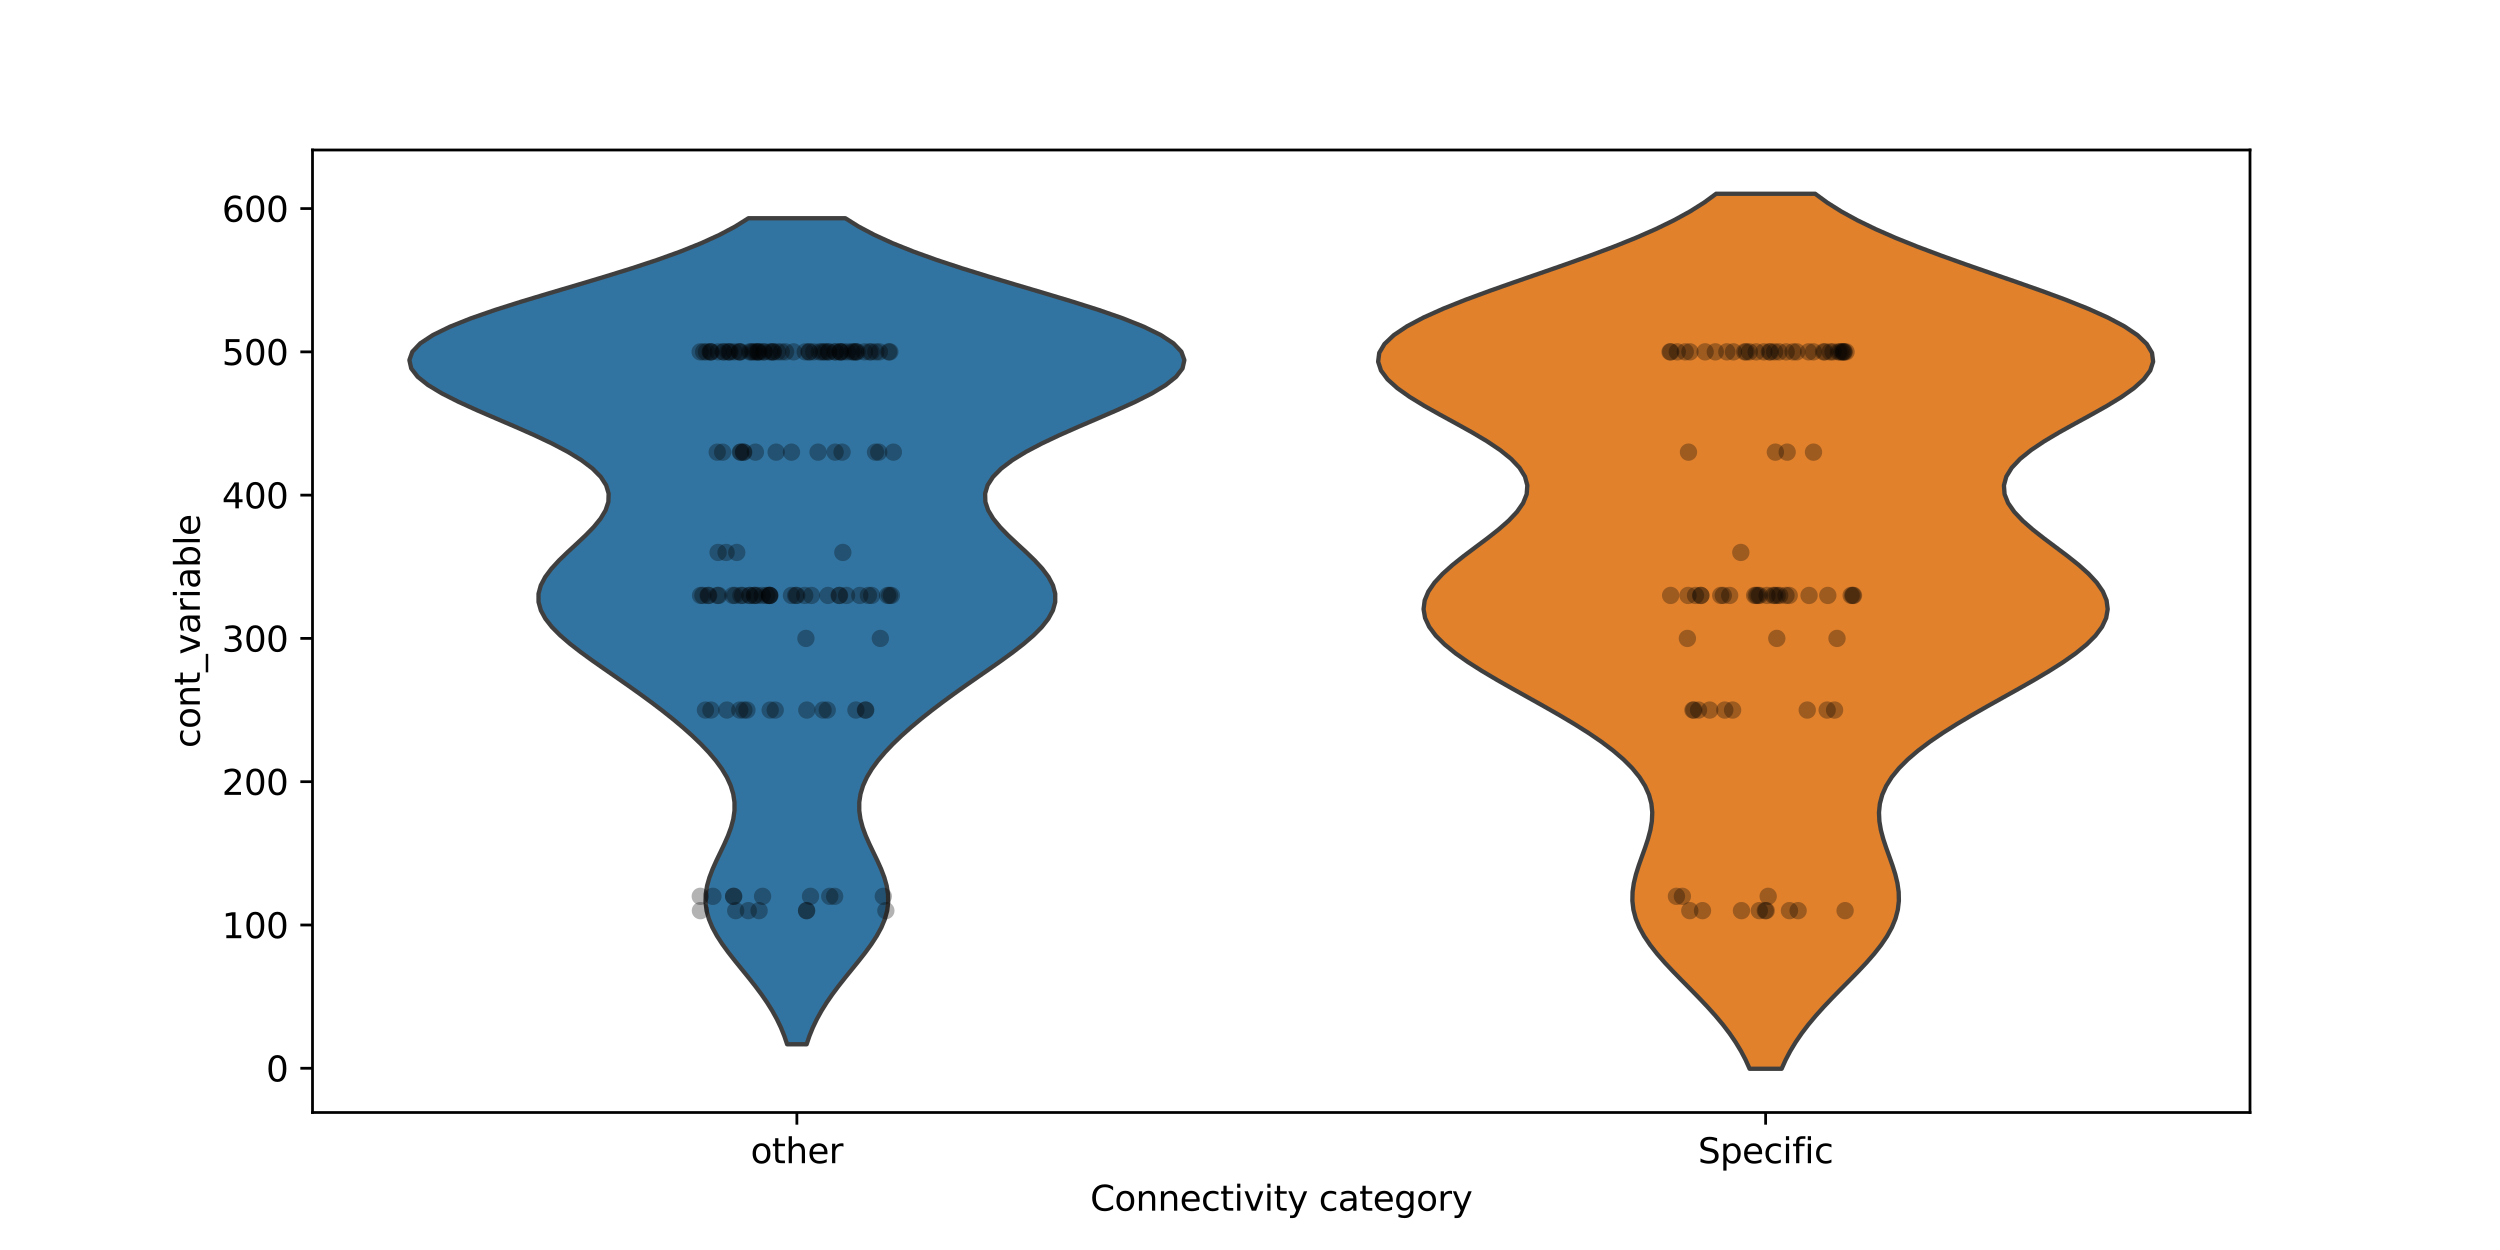 <?xml version="1.0" encoding="utf-8" standalone="no"?>
<!DOCTYPE svg PUBLIC "-//W3C//DTD SVG 1.1//EN"
  "http://www.w3.org/Graphics/SVG/1.1/DTD/svg11.dtd">
<svg xmlns:xlink="http://www.w3.org/1999/xlink" width="720pt" height="360pt" viewBox="0 0 720 360" xmlns="http://www.w3.org/2000/svg" version="1.1">
 <defs>
  <style type="text/css">*{stroke-linejoin: round; stroke-linecap: butt}</style>
 </defs>
 <g id="figure_1">
  <g id="patch_1">
   <path d="M 0 360 
L 720 360 
L 720 0 
L 0 0 
z
" style="fill: #ffffff"/>
  </g>
  <g id="axes_1">
   <g id="patch_2">
    <path d="M 90 320.4 
L 648 320.4 
L 648 43.2 
L 90 43.2 
z
" style="fill: #ffffff"/>
   </g>
   <g id="FillBetweenPolyCollection_1">
    <defs>
     <path id="m5be138bcd0" d="M 232.308 -59.25 
L 226.692 -59.25 
L 225.88 -61.653 
L 224.904 -64.056 
L 223.754 -66.459 
L 222.426 -68.862 
L 220.924 -71.265 
L 219.262 -73.668 
L 217.465 -76.071 
L 215.568 -78.474 
L 213.618 -80.877 
L 211.67 -83.28 
L 209.787 -85.683 
L 208.033 -88.086 
L 206.474 -90.489 
L 205.169 -92.892 
L 204.168 -95.295 
L 203.506 -97.698 
L 203.202 -100.101 
L 203.254 -102.505 
L 203.641 -104.908 
L 204.321 -107.311 
L 205.236 -109.714 
L 206.313 -112.117 
L 207.469 -114.52 
L 208.618 -116.923 
L 209.674 -119.326 
L 210.556 -121.729 
L 211.195 -124.132 
L 211.535 -126.535 
L 211.535 -128.938 
L 211.172 -131.341 
L 210.439 -133.744 
L 209.343 -136.147 
L 207.903 -138.55 
L 206.147 -140.953 
L 204.108 -143.356 
L 201.817 -145.759 
L 199.307 -148.162 
L 196.603 -150.565 
L 193.729 -152.968 
L 190.703 -155.371 
L 187.539 -157.774 
L 184.256 -160.177 
L 180.877 -162.58 
L 177.433 -164.983 
L 173.97 -167.386 
L 170.548 -169.789 
L 167.244 -172.192 
L 164.146 -174.595 
L 161.353 -176.998 
L 158.965 -179.402 
L 157.077 -181.805 
L 155.769 -184.208 
L 155.1 -186.611 
L 155.096 -189.014 
L 155.75 -191.417 
L 157.017 -193.82 
L 158.814 -196.223 
L 161.028 -198.626 
L 163.518 -201.029 
L 166.123 -203.432 
L 168.677 -205.835 
L 171.013 -208.238 
L 172.971 -210.641 
L 174.412 -213.044 
L 175.215 -215.447 
L 175.289 -217.85 
L 174.568 -220.253 
L 173.019 -222.656 
L 170.641 -225.059 
L 167.461 -227.462 
L 163.542 -229.865 
L 158.978 -232.268 
L 153.899 -234.671 
L 148.463 -237.074 
L 142.86 -239.477 
L 137.306 -241.88 
L 132.033 -244.283 
L 127.284 -246.686 
L 123.293 -249.089 
L 120.282 -251.492 
L 118.437 -253.895 
L 117.9 -256.299 
L 118.758 -258.702 
L 121.033 -261.105 
L 124.682 -263.508 
L 129.599 -265.911 
L 135.619 -268.314 
L 142.534 -270.717 
L 150.105 -273.12 
L 158.077 -275.523 
L 166.198 -277.926 
L 174.231 -280.329 
L 181.968 -282.732 
L 189.238 -285.135 
L 195.913 -287.538 
L 201.906 -289.941 
L 207.176 -292.344 
L 211.715 -294.747 
L 215.549 -297.15 
L 243.451 -297.15 
L 243.451 -297.15 
L 247.285 -294.747 
L 251.824 -292.344 
L 257.094 -289.941 
L 263.087 -287.538 
L 269.762 -285.135 
L 277.032 -282.732 
L 284.769 -280.329 
L 292.802 -277.926 
L 300.923 -275.523 
L 308.895 -273.12 
L 316.466 -270.717 
L 323.381 -268.314 
L 329.401 -265.911 
L 334.318 -263.508 
L 337.967 -261.105 
L 340.242 -258.702 
L 341.1 -256.299 
L 340.563 -253.895 
L 338.718 -251.492 
L 335.707 -249.089 
L 331.716 -246.686 
L 326.967 -244.283 
L 321.694 -241.88 
L 316.14 -239.477 
L 310.537 -237.074 
L 305.101 -234.671 
L 300.022 -232.268 
L 295.458 -229.865 
L 291.539 -227.462 
L 288.359 -225.059 
L 285.981 -222.656 
L 284.432 -220.253 
L 283.711 -217.85 
L 283.785 -215.447 
L 284.588 -213.044 
L 286.029 -210.641 
L 287.987 -208.238 
L 290.323 -205.835 
L 292.877 -203.432 
L 295.482 -201.029 
L 297.972 -198.626 
L 300.186 -196.223 
L 301.983 -193.82 
L 303.25 -191.417 
L 303.904 -189.014 
L 303.9 -186.611 
L 303.231 -184.208 
L 301.923 -181.805 
L 300.035 -179.402 
L 297.647 -176.998 
L 294.854 -174.595 
L 291.756 -172.192 
L 288.452 -169.789 
L 285.03 -167.386 
L 281.567 -164.983 
L 278.123 -162.58 
L 274.744 -160.177 
L 271.461 -157.774 
L 268.297 -155.371 
L 265.271 -152.968 
L 262.397 -150.565 
L 259.693 -148.162 
L 257.183 -145.759 
L 254.892 -143.356 
L 252.853 -140.953 
L 251.097 -138.55 
L 249.657 -136.147 
L 248.561 -133.744 
L 247.828 -131.341 
L 247.465 -128.938 
L 247.465 -126.535 
L 247.805 -124.132 
L 248.444 -121.729 
L 249.326 -119.326 
L 250.382 -116.923 
L 251.531 -114.52 
L 252.687 -112.117 
L 253.764 -109.714 
L 254.679 -107.311 
L 255.359 -104.908 
L 255.746 -102.505 
L 255.798 -100.101 
L 255.494 -97.698 
L 254.832 -95.295 
L 253.831 -92.892 
L 252.526 -90.489 
L 250.967 -88.086 
L 249.213 -85.683 
L 247.33 -83.28 
L 245.382 -80.877 
L 243.432 -78.474 
L 241.535 -76.071 
L 239.738 -73.668 
L 238.076 -71.265 
L 236.574 -68.862 
L 235.246 -66.459 
L 234.096 -64.056 
L 233.12 -61.653 
L 232.308 -59.25 
z
" style="stroke: #3f3f3f; stroke-width: 1.25"/>
    </defs>
    <g clip-path="url(#p5376271c4c)">
     <use xlink:href="#m5be138bcd0" x="0" y="360" style="fill: #3274a1; stroke: #3f3f3f; stroke-width: 1.25"/>
    </g>
   </g>
   <g id="FillBetweenPolyCollection_2">
    <defs>
     <path id="m91e788ddc1" d="M 513.115 -52.2 
L 503.885 -52.2 
L 502.742 -54.745 
L 501.405 -57.291 
L 499.865 -59.836 
L 498.121 -62.382 
L 496.178 -64.927 
L 494.05 -67.473 
L 491.764 -70.018 
L 489.353 -72.564 
L 486.862 -75.109 
L 484.344 -77.655 
L 481.859 -80.2 
L 479.471 -82.745 
L 477.245 -85.291 
L 475.244 -87.836 
L 473.522 -90.382 
L 472.125 -92.927 
L 471.086 -95.473 
L 470.42 -98.018 
L 470.125 -100.564 
L 470.179 -103.109 
L 470.543 -105.655 
L 471.16 -108.2 
L 471.961 -110.745 
L 472.864 -113.291 
L 473.782 -115.836 
L 474.624 -118.382 
L 475.303 -120.927 
L 475.737 -123.473 
L 475.854 -126.018 
L 475.595 -128.564 
L 474.912 -131.109 
L 473.776 -133.655 
L 472.169 -136.2 
L 470.091 -138.745 
L 467.551 -141.291 
L 464.575 -143.836 
L 461.197 -146.382 
L 457.462 -148.927 
L 453.423 -151.473 
L 449.141 -154.018 
L 444.688 -156.564 
L 440.14 -159.109 
L 435.585 -161.655 
L 431.114 -164.2 
L 426.825 -166.745 
L 422.82 -169.291 
L 419.201 -171.836 
L 416.068 -174.382 
L 413.511 -176.927 
L 411.609 -179.473 
L 410.423 -182.018 
L 409.987 -184.564 
L 410.313 -187.109 
L 411.379 -189.655 
L 413.133 -192.2 
L 415.489 -194.745 
L 418.334 -197.291 
L 421.528 -199.836 
L 424.912 -202.382 
L 428.314 -204.927 
L 431.556 -207.473 
L 434.465 -210.018 
L 436.879 -212.564 
L 438.655 -215.109 
L 439.68 -217.655 
L 439.871 -220.2 
L 439.185 -222.745 
L 437.618 -225.291 
L 435.211 -227.836 
L 432.045 -230.382 
L 428.243 -232.927 
L 423.961 -235.473 
L 419.385 -238.018 
L 414.725 -240.564 
L 410.201 -243.109 
L 406.035 -245.655 
L 402.442 -248.2 
L 399.617 -250.745 
L 397.727 -253.291 
L 396.9 -255.836 
L 397.221 -258.382 
L 398.727 -260.927 
L 401.406 -263.473 
L 405.197 -266.018 
L 409.998 -268.564 
L 415.67 -271.109 
L 422.044 -273.655 
L 428.938 -276.2 
L 436.158 -278.745 
L 443.515 -281.291 
L 450.829 -283.836 
L 457.941 -286.382 
L 464.717 -288.927 
L 471.047 -291.473 
L 476.855 -294.018 
L 482.09 -296.564 
L 486.73 -299.109 
L 490.776 -301.655 
L 494.248 -304.2 
L 522.752 -304.2 
L 522.752 -304.2 
L 526.224 -301.655 
L 530.27 -299.109 
L 534.91 -296.564 
L 540.145 -294.018 
L 545.953 -291.473 
L 552.283 -288.927 
L 559.059 -286.382 
L 566.171 -283.836 
L 573.485 -281.291 
L 580.842 -278.745 
L 588.062 -276.2 
L 594.956 -273.655 
L 601.33 -271.109 
L 607.002 -268.564 
L 611.803 -266.018 
L 615.594 -263.473 
L 618.273 -260.927 
L 619.779 -258.382 
L 620.1 -255.836 
L 619.273 -253.291 
L 617.383 -250.745 
L 614.558 -248.2 
L 610.965 -245.655 
L 606.799 -243.109 
L 602.275 -240.564 
L 597.615 -238.018 
L 593.039 -235.473 
L 588.757 -232.927 
L 584.955 -230.382 
L 581.789 -227.836 
L 579.382 -225.291 
L 577.815 -222.745 
L 577.129 -220.2 
L 577.32 -217.655 
L 578.345 -215.109 
L 580.121 -212.564 
L 582.535 -210.018 
L 585.444 -207.473 
L 588.686 -204.927 
L 592.088 -202.382 
L 595.472 -199.836 
L 598.666 -197.291 
L 601.511 -194.745 
L 603.867 -192.2 
L 605.621 -189.655 
L 606.687 -187.109 
L 607.013 -184.564 
L 606.577 -182.018 
L 605.391 -179.473 
L 603.489 -176.927 
L 600.932 -174.382 
L 597.799 -171.836 
L 594.18 -169.291 
L 590.175 -166.745 
L 585.886 -164.2 
L 581.415 -161.655 
L 576.86 -159.109 
L 572.312 -156.564 
L 567.859 -154.018 
L 563.577 -151.473 
L 559.538 -148.927 
L 555.803 -146.382 
L 552.425 -143.836 
L 549.449 -141.291 
L 546.909 -138.745 
L 544.831 -136.2 
L 543.224 -133.655 
L 542.088 -131.109 
L 541.405 -128.564 
L 541.146 -126.018 
L 541.263 -123.473 
L 541.697 -120.927 
L 542.376 -118.382 
L 543.218 -115.836 
L 544.136 -113.291 
L 545.039 -110.745 
L 545.84 -108.2 
L 546.457 -105.655 
L 546.821 -103.109 
L 546.875 -100.564 
L 546.58 -98.018 
L 545.914 -95.473 
L 544.875 -92.927 
L 543.478 -90.382 
L 541.756 -87.836 
L 539.755 -85.291 
L 537.529 -82.745 
L 535.141 -80.2 
L 532.656 -77.655 
L 530.138 -75.109 
L 527.647 -72.564 
L 525.236 -70.018 
L 522.95 -67.473 
L 520.822 -64.927 
L 518.879 -62.382 
L 517.135 -59.836 
L 515.595 -57.291 
L 514.258 -54.745 
L 513.115 -52.2 
z
" style="stroke: #3f3f3f; stroke-width: 1.25"/>
    </defs>
    <g clip-path="url(#p5376271c4c)">
     <use xlink:href="#m91e788ddc1" x="0" y="360" style="fill: #e1812c; stroke: #3f3f3f; stroke-width: 1.25"/>
    </g>
   </g>
   <g id="matplotlib.axis_1">
    <g id="xtick_1">
     <g id="line2d_1">
      <defs>
       <path id="m2a00900356" d="M 0 0 
L 0 3.5 
" style="stroke: #000000; stroke-width: 0.8"/>
      </defs>
      <g>
       <use xlink:href="#m2a00900356" x="229.5" y="320.4" style="stroke: #000000; stroke-width: 0.8"/>
      </g>
     </g>
     <g id="text_1">
      <!-- other -->
      <g transform="translate(216.18 334.998) scale(0.1 -0.1)">
       <defs>
        <path id="DejaVuSans-6f" d="M 1959 3097 
Q 1497 3097 1228 2736 
Q 959 2375 959 1747 
Q 959 1119 1226 758 
Q 1494 397 1959 397 
Q 2419 397 2687 759 
Q 2956 1122 2956 1747 
Q 2956 2369 2687 2733 
Q 2419 3097 1959 3097 
z
M 1959 3584 
Q 2709 3584 3137 3096 
Q 3566 2609 3566 1747 
Q 3566 888 3137 398 
Q 2709 -91 1959 -91 
Q 1206 -91 779 398 
Q 353 888 353 1747 
Q 353 2609 779 3096 
Q 1206 3584 1959 3584 
z
" transform="scale(0.016)"/>
        <path id="DejaVuSans-74" d="M 1172 4494 
L 1172 3500 
L 2356 3500 
L 2356 3053 
L 1172 3053 
L 1172 1153 
Q 1172 725 1289 603 
Q 1406 481 1766 481 
L 2356 481 
L 2356 0 
L 1766 0 
Q 1100 0 847 248 
Q 594 497 594 1153 
L 594 3053 
L 172 3053 
L 172 3500 
L 594 3500 
L 594 4494 
L 1172 4494 
z
" transform="scale(0.016)"/>
        <path id="DejaVuSans-68" d="M 3513 2113 
L 3513 0 
L 2938 0 
L 2938 2094 
Q 2938 2591 2744 2837 
Q 2550 3084 2163 3084 
Q 1697 3084 1428 2787 
Q 1159 2491 1159 1978 
L 1159 0 
L 581 0 
L 581 4863 
L 1159 4863 
L 1159 2956 
Q 1366 3272 1645 3428 
Q 1925 3584 2291 3584 
Q 2894 3584 3203 3211 
Q 3513 2838 3513 2113 
z
" transform="scale(0.016)"/>
        <path id="DejaVuSans-65" d="M 3597 1894 
L 3597 1613 
L 953 1613 
Q 991 1019 1311 708 
Q 1631 397 2203 397 
Q 2534 397 2845 478 
Q 3156 559 3463 722 
L 3463 178 
Q 3153 47 2828 -22 
Q 2503 -91 2169 -91 
Q 1331 -91 842 396 
Q 353 884 353 1716 
Q 353 2575 817 3079 
Q 1281 3584 2069 3584 
Q 2775 3584 3186 3129 
Q 3597 2675 3597 1894 
z
M 3022 2063 
Q 3016 2534 2758 2815 
Q 2500 3097 2075 3097 
Q 1594 3097 1305 2825 
Q 1016 2553 972 2059 
L 3022 2063 
z
" transform="scale(0.016)"/>
        <path id="DejaVuSans-72" d="M 2631 2963 
Q 2534 3019 2420 3045 
Q 2306 3072 2169 3072 
Q 1681 3072 1420 2755 
Q 1159 2438 1159 1844 
L 1159 0 
L 581 0 
L 581 3500 
L 1159 3500 
L 1159 2956 
Q 1341 3275 1631 3429 
Q 1922 3584 2338 3584 
Q 2397 3584 2469 3576 
Q 2541 3569 2628 3553 
L 2631 2963 
z
" transform="scale(0.016)"/>
       </defs>
       <use xlink:href="#DejaVuSans-6f"/>
       <use xlink:href="#DejaVuSans-74" transform="translate(61.182 0)"/>
       <use xlink:href="#DejaVuSans-68" transform="translate(100.391 0)"/>
       <use xlink:href="#DejaVuSans-65" transform="translate(163.77 0)"/>
       <use xlink:href="#DejaVuSans-72" transform="translate(225.293 0)"/>
      </g>
     </g>
    </g>
    <g id="xtick_2">
     <g id="line2d_2">
      <g>
       <use xlink:href="#m2a00900356" x="508.5" y="320.4" style="stroke: #000000; stroke-width: 0.8"/>
      </g>
     </g>
     <g id="text_2">
      <!-- Specific -->
      <g transform="translate(489.038 334.998) scale(0.1 -0.1)">
       <defs>
        <path id="DejaVuSans-53" d="M 3425 4513 
L 3425 3897 
Q 3066 4069 2747 4153 
Q 2428 4238 2131 4238 
Q 1616 4238 1336 4038 
Q 1056 3838 1056 3469 
Q 1056 3159 1242 3001 
Q 1428 2844 1947 2747 
L 2328 2669 
Q 3034 2534 3370 2195 
Q 3706 1856 3706 1288 
Q 3706 609 3251 259 
Q 2797 -91 1919 -91 
Q 1588 -91 1214 -16 
Q 841 59 441 206 
L 441 856 
Q 825 641 1194 531 
Q 1563 422 1919 422 
Q 2459 422 2753 634 
Q 3047 847 3047 1241 
Q 3047 1584 2836 1778 
Q 2625 1972 2144 2069 
L 1759 2144 
Q 1053 2284 737 2584 
Q 422 2884 422 3419 
Q 422 4038 858 4394 
Q 1294 4750 2059 4750 
Q 2388 4750 2728 4690 
Q 3069 4631 3425 4513 
z
" transform="scale(0.016)"/>
        <path id="DejaVuSans-70" d="M 1159 525 
L 1159 -1331 
L 581 -1331 
L 581 3500 
L 1159 3500 
L 1159 2969 
Q 1341 3281 1617 3432 
Q 1894 3584 2278 3584 
Q 2916 3584 3314 3078 
Q 3713 2572 3713 1747 
Q 3713 922 3314 415 
Q 2916 -91 2278 -91 
Q 1894 -91 1617 61 
Q 1341 213 1159 525 
z
M 3116 1747 
Q 3116 2381 2855 2742 
Q 2594 3103 2138 3103 
Q 1681 3103 1420 2742 
Q 1159 2381 1159 1747 
Q 1159 1113 1420 752 
Q 1681 391 2138 391 
Q 2594 391 2855 752 
Q 3116 1113 3116 1747 
z
" transform="scale(0.016)"/>
        <path id="DejaVuSans-63" d="M 3122 3366 
L 3122 2828 
Q 2878 2963 2633 3030 
Q 2388 3097 2138 3097 
Q 1578 3097 1268 2742 
Q 959 2388 959 1747 
Q 959 1106 1268 751 
Q 1578 397 2138 397 
Q 2388 397 2633 464 
Q 2878 531 3122 666 
L 3122 134 
Q 2881 22 2623 -34 
Q 2366 -91 2075 -91 
Q 1284 -91 818 406 
Q 353 903 353 1747 
Q 353 2603 823 3093 
Q 1294 3584 2113 3584 
Q 2378 3584 2631 3529 
Q 2884 3475 3122 3366 
z
" transform="scale(0.016)"/>
        <path id="DejaVuSans-69" d="M 603 3500 
L 1178 3500 
L 1178 0 
L 603 0 
L 603 3500 
z
M 603 4863 
L 1178 4863 
L 1178 4134 
L 603 4134 
L 603 4863 
z
" transform="scale(0.016)"/>
        <path id="DejaVuSans-66" d="M 2375 4863 
L 2375 4384 
L 1825 4384 
Q 1516 4384 1395 4259 
Q 1275 4134 1275 3809 
L 1275 3500 
L 2222 3500 
L 2222 3053 
L 1275 3053 
L 1275 0 
L 697 0 
L 697 3053 
L 147 3053 
L 147 3500 
L 697 3500 
L 697 3744 
Q 697 4328 969 4595 
Q 1241 4863 1831 4863 
L 2375 4863 
z
" transform="scale(0.016)"/>
       </defs>
       <use xlink:href="#DejaVuSans-53"/>
       <use xlink:href="#DejaVuSans-70" transform="translate(63.477 0)"/>
       <use xlink:href="#DejaVuSans-65" transform="translate(126.953 0)"/>
       <use xlink:href="#DejaVuSans-63" transform="translate(188.477 0)"/>
       <use xlink:href="#DejaVuSans-69" transform="translate(243.457 0)"/>
       <use xlink:href="#DejaVuSans-66" transform="translate(271.24 0)"/>
       <use xlink:href="#DejaVuSans-69" transform="translate(306.445 0)"/>
       <use xlink:href="#DejaVuSans-63" transform="translate(334.229 0)"/>
      </g>
     </g>
    </g>
    <g id="text_3">
     <!-- Connectivity category -->
     <g transform="translate(313.981 348.677) scale(0.1 -0.1)">
      <defs>
       <path id="DejaVuSans-43" d="M 4122 4306 
L 4122 3641 
Q 3803 3938 3442 4084 
Q 3081 4231 2675 4231 
Q 1875 4231 1450 3742 
Q 1025 3253 1025 2328 
Q 1025 1406 1450 917 
Q 1875 428 2675 428 
Q 3081 428 3442 575 
Q 3803 722 4122 1019 
L 4122 359 
Q 3791 134 3420 21 
Q 3050 -91 2638 -91 
Q 1578 -91 968 557 
Q 359 1206 359 2328 
Q 359 3453 968 4101 
Q 1578 4750 2638 4750 
Q 3056 4750 3426 4639 
Q 3797 4528 4122 4306 
z
" transform="scale(0.016)"/>
       <path id="DejaVuSans-6e" d="M 3513 2113 
L 3513 0 
L 2938 0 
L 2938 2094 
Q 2938 2591 2744 2837 
Q 2550 3084 2163 3084 
Q 1697 3084 1428 2787 
Q 1159 2491 1159 1978 
L 1159 0 
L 581 0 
L 581 3500 
L 1159 3500 
L 1159 2956 
Q 1366 3272 1645 3428 
Q 1925 3584 2291 3584 
Q 2894 3584 3203 3211 
Q 3513 2838 3513 2113 
z
" transform="scale(0.016)"/>
       <path id="DejaVuSans-76" d="M 191 3500 
L 800 3500 
L 1894 563 
L 2988 3500 
L 3597 3500 
L 2284 0 
L 1503 0 
L 191 3500 
z
" transform="scale(0.016)"/>
       <path id="DejaVuSans-79" d="M 2059 -325 
Q 1816 -950 1584 -1140 
Q 1353 -1331 966 -1331 
L 506 -1331 
L 506 -850 
L 844 -850 
Q 1081 -850 1212 -737 
Q 1344 -625 1503 -206 
L 1606 56 
L 191 3500 
L 800 3500 
L 1894 763 
L 2988 3500 
L 3597 3500 
L 2059 -325 
z
" transform="scale(0.016)"/>
       <path id="DejaVuSans-20" transform="scale(0.016)"/>
       <path id="DejaVuSans-61" d="M 2194 1759 
Q 1497 1759 1228 1600 
Q 959 1441 959 1056 
Q 959 750 1161 570 
Q 1363 391 1709 391 
Q 2188 391 2477 730 
Q 2766 1069 2766 1631 
L 2766 1759 
L 2194 1759 
z
M 3341 1997 
L 3341 0 
L 2766 0 
L 2766 531 
Q 2569 213 2275 61 
Q 1981 -91 1556 -91 
Q 1019 -91 701 211 
Q 384 513 384 1019 
Q 384 1609 779 1909 
Q 1175 2209 1959 2209 
L 2766 2209 
L 2766 2266 
Q 2766 2663 2505 2880 
Q 2244 3097 1772 3097 
Q 1472 3097 1187 3025 
Q 903 2953 641 2809 
L 641 3341 
Q 956 3463 1253 3523 
Q 1550 3584 1831 3584 
Q 2591 3584 2966 3190 
Q 3341 2797 3341 1997 
z
" transform="scale(0.016)"/>
       <path id="DejaVuSans-67" d="M 2906 1791 
Q 2906 2416 2648 2759 
Q 2391 3103 1925 3103 
Q 1463 3103 1205 2759 
Q 947 2416 947 1791 
Q 947 1169 1205 825 
Q 1463 481 1925 481 
Q 2391 481 2648 825 
Q 2906 1169 2906 1791 
z
M 3481 434 
Q 3481 -459 3084 -895 
Q 2688 -1331 1869 -1331 
Q 1566 -1331 1297 -1286 
Q 1028 -1241 775 -1147 
L 775 -588 
Q 1028 -725 1275 -790 
Q 1522 -856 1778 -856 
Q 2344 -856 2625 -561 
Q 2906 -266 2906 331 
L 2906 616 
Q 2728 306 2450 153 
Q 2172 0 1784 0 
Q 1141 0 747 490 
Q 353 981 353 1791 
Q 353 2603 747 3093 
Q 1141 3584 1784 3584 
Q 2172 3584 2450 3431 
Q 2728 3278 2906 2969 
L 2906 3500 
L 3481 3500 
L 3481 434 
z
" transform="scale(0.016)"/>
      </defs>
      <use xlink:href="#DejaVuSans-43"/>
      <use xlink:href="#DejaVuSans-6f" transform="translate(69.824 0)"/>
      <use xlink:href="#DejaVuSans-6e" transform="translate(131.006 0)"/>
      <use xlink:href="#DejaVuSans-6e" transform="translate(194.385 0)"/>
      <use xlink:href="#DejaVuSans-65" transform="translate(257.764 0)"/>
      <use xlink:href="#DejaVuSans-63" transform="translate(319.287 0)"/>
      <use xlink:href="#DejaVuSans-74" transform="translate(374.268 0)"/>
      <use xlink:href="#DejaVuSans-69" transform="translate(413.477 0)"/>
      <use xlink:href="#DejaVuSans-76" transform="translate(441.26 0)"/>
      <use xlink:href="#DejaVuSans-69" transform="translate(500.439 0)"/>
      <use xlink:href="#DejaVuSans-74" transform="translate(528.223 0)"/>
      <use xlink:href="#DejaVuSans-79" transform="translate(567.432 0)"/>
      <use xlink:href="#DejaVuSans-20" transform="translate(626.611 0)"/>
      <use xlink:href="#DejaVuSans-63" transform="translate(658.398 0)"/>
      <use xlink:href="#DejaVuSans-61" transform="translate(713.379 0)"/>
      <use xlink:href="#DejaVuSans-74" transform="translate(774.658 0)"/>
      <use xlink:href="#DejaVuSans-65" transform="translate(813.867 0)"/>
      <use xlink:href="#DejaVuSans-67" transform="translate(875.391 0)"/>
      <use xlink:href="#DejaVuSans-6f" transform="translate(938.867 0)"/>
      <use xlink:href="#DejaVuSans-72" transform="translate(1000.049 0)"/>
      <use xlink:href="#DejaVuSans-79" transform="translate(1041.162 0)"/>
     </g>
    </g>
   </g>
   <g id="matplotlib.axis_2">
    <g id="ytick_1">
     <g id="line2d_3">
      <defs>
       <path id="m231e6a7be8" d="M 0 0 
L -3.5 0 
" style="stroke: #000000; stroke-width: 0.8"/>
      </defs>
      <g>
       <use xlink:href="#m231e6a7be8" x="90" y="307.658" style="stroke: #000000; stroke-width: 0.8"/>
      </g>
     </g>
     <g id="text_4">
      <!-- 0 -->
      <g transform="translate(76.638 311.457) scale(0.1 -0.1)">
       <defs>
        <path id="DejaVuSans-30" d="M 2034 4250 
Q 1547 4250 1301 3770 
Q 1056 3291 1056 2328 
Q 1056 1369 1301 889 
Q 1547 409 2034 409 
Q 2525 409 2770 889 
Q 3016 1369 3016 2328 
Q 3016 3291 2770 3770 
Q 2525 4250 2034 4250 
z
M 2034 4750 
Q 2819 4750 3233 4129 
Q 3647 3509 3647 2328 
Q 3647 1150 3233 529 
Q 2819 -91 2034 -91 
Q 1250 -91 836 529 
Q 422 1150 422 2328 
Q 422 3509 836 4129 
Q 1250 4750 2034 4750 
z
" transform="scale(0.016)"/>
       </defs>
       <use xlink:href="#DejaVuSans-30"/>
      </g>
     </g>
    </g>
    <g id="ytick_2">
     <g id="line2d_4">
      <g>
       <use xlink:href="#m231e6a7be8" x="90" y="266.393" style="stroke: #000000; stroke-width: 0.8"/>
      </g>
     </g>
     <g id="text_5">
      <!-- 100 -->
      <g transform="translate(63.913 270.192) scale(0.1 -0.1)">
       <defs>
        <path id="DejaVuSans-31" d="M 794 531 
L 1825 531 
L 1825 4091 
L 703 3866 
L 703 4441 
L 1819 4666 
L 2450 4666 
L 2450 531 
L 3481 531 
L 3481 0 
L 794 0 
L 794 531 
z
" transform="scale(0.016)"/>
       </defs>
       <use xlink:href="#DejaVuSans-31"/>
       <use xlink:href="#DejaVuSans-30" transform="translate(63.623 0)"/>
       <use xlink:href="#DejaVuSans-30" transform="translate(127.246 0)"/>
      </g>
     </g>
    </g>
    <g id="ytick_3">
     <g id="line2d_5">
      <g>
       <use xlink:href="#m231e6a7be8" x="90" y="225.128" style="stroke: #000000; stroke-width: 0.8"/>
      </g>
     </g>
     <g id="text_6">
      <!-- 200 -->
      <g transform="translate(63.913 228.927) scale(0.1 -0.1)">
       <defs>
        <path id="DejaVuSans-32" d="M 1228 531 
L 3431 531 
L 3431 0 
L 469 0 
L 469 531 
Q 828 903 1448 1529 
Q 2069 2156 2228 2338 
Q 2531 2678 2651 2914 
Q 2772 3150 2772 3378 
Q 2772 3750 2511 3984 
Q 2250 4219 1831 4219 
Q 1534 4219 1204 4116 
Q 875 4013 500 3803 
L 500 4441 
Q 881 4594 1212 4672 
Q 1544 4750 1819 4750 
Q 2544 4750 2975 4387 
Q 3406 4025 3406 3419 
Q 3406 3131 3298 2873 
Q 3191 2616 2906 2266 
Q 2828 2175 2409 1742 
Q 1991 1309 1228 531 
z
" transform="scale(0.016)"/>
       </defs>
       <use xlink:href="#DejaVuSans-32"/>
       <use xlink:href="#DejaVuSans-30" transform="translate(63.623 0)"/>
       <use xlink:href="#DejaVuSans-30" transform="translate(127.246 0)"/>
      </g>
     </g>
    </g>
    <g id="ytick_4">
     <g id="line2d_6">
      <g>
       <use xlink:href="#m231e6a7be8" x="90" y="183.863" style="stroke: #000000; stroke-width: 0.8"/>
      </g>
     </g>
     <g id="text_7">
      <!-- 300 -->
      <g transform="translate(63.913 187.662) scale(0.1 -0.1)">
       <defs>
        <path id="DejaVuSans-33" d="M 2597 2516 
Q 3050 2419 3304 2112 
Q 3559 1806 3559 1356 
Q 3559 666 3084 287 
Q 2609 -91 1734 -91 
Q 1441 -91 1130 -33 
Q 819 25 488 141 
L 488 750 
Q 750 597 1062 519 
Q 1375 441 1716 441 
Q 2309 441 2620 675 
Q 2931 909 2931 1356 
Q 2931 1769 2642 2001 
Q 2353 2234 1838 2234 
L 1294 2234 
L 1294 2753 
L 1863 2753 
Q 2328 2753 2575 2939 
Q 2822 3125 2822 3475 
Q 2822 3834 2567 4026 
Q 2313 4219 1838 4219 
Q 1578 4219 1281 4162 
Q 984 4106 628 3988 
L 628 4550 
Q 988 4650 1302 4700 
Q 1616 4750 1894 4750 
Q 2613 4750 3031 4423 
Q 3450 4097 3450 3541 
Q 3450 3153 3228 2886 
Q 3006 2619 2597 2516 
z
" transform="scale(0.016)"/>
       </defs>
       <use xlink:href="#DejaVuSans-33"/>
       <use xlink:href="#DejaVuSans-30" transform="translate(63.623 0)"/>
       <use xlink:href="#DejaVuSans-30" transform="translate(127.246 0)"/>
      </g>
     </g>
    </g>
    <g id="ytick_5">
     <g id="line2d_7">
      <g>
       <use xlink:href="#m231e6a7be8" x="90" y="142.598" style="stroke: #000000; stroke-width: 0.8"/>
      </g>
     </g>
     <g id="text_8">
      <!-- 400 -->
      <g transform="translate(63.913 146.398) scale(0.1 -0.1)">
       <defs>
        <path id="DejaVuSans-34" d="M 2419 4116 
L 825 1625 
L 2419 1625 
L 2419 4116 
z
M 2253 4666 
L 3047 4666 
L 3047 1625 
L 3713 1625 
L 3713 1100 
L 3047 1100 
L 3047 0 
L 2419 0 
L 2419 1100 
L 313 1100 
L 313 1709 
L 2253 4666 
z
" transform="scale(0.016)"/>
       </defs>
       <use xlink:href="#DejaVuSans-34"/>
       <use xlink:href="#DejaVuSans-30" transform="translate(63.623 0)"/>
       <use xlink:href="#DejaVuSans-30" transform="translate(127.246 0)"/>
      </g>
     </g>
    </g>
    <g id="ytick_6">
     <g id="line2d_8">
      <g>
       <use xlink:href="#m231e6a7be8" x="90" y="101.333" style="stroke: #000000; stroke-width: 0.8"/>
      </g>
     </g>
     <g id="text_9">
      <!-- 500 -->
      <g transform="translate(63.913 105.133) scale(0.1 -0.1)">
       <defs>
        <path id="DejaVuSans-35" d="M 691 4666 
L 3169 4666 
L 3169 4134 
L 1269 4134 
L 1269 2991 
Q 1406 3038 1543 3061 
Q 1681 3084 1819 3084 
Q 2600 3084 3056 2656 
Q 3513 2228 3513 1497 
Q 3513 744 3044 326 
Q 2575 -91 1722 -91 
Q 1428 -91 1123 -41 
Q 819 9 494 109 
L 494 744 
Q 775 591 1075 516 
Q 1375 441 1709 441 
Q 2250 441 2565 725 
Q 2881 1009 2881 1497 
Q 2881 1984 2565 2268 
Q 2250 2553 1709 2553 
Q 1456 2553 1204 2497 
Q 953 2441 691 2322 
L 691 4666 
z
" transform="scale(0.016)"/>
       </defs>
       <use xlink:href="#DejaVuSans-35"/>
       <use xlink:href="#DejaVuSans-30" transform="translate(63.623 0)"/>
       <use xlink:href="#DejaVuSans-30" transform="translate(127.246 0)"/>
      </g>
     </g>
    </g>
    <g id="ytick_7">
     <g id="line2d_9">
      <g>
       <use xlink:href="#m231e6a7be8" x="90" y="60.068" style="stroke: #000000; stroke-width: 0.8"/>
      </g>
     </g>
     <g id="text_10">
      <!-- 600 -->
      <g transform="translate(63.913 63.868) scale(0.1 -0.1)">
       <defs>
        <path id="DejaVuSans-36" d="M 2113 2584 
Q 1688 2584 1439 2293 
Q 1191 2003 1191 1497 
Q 1191 994 1439 701 
Q 1688 409 2113 409 
Q 2538 409 2786 701 
Q 3034 994 3034 1497 
Q 3034 2003 2786 2293 
Q 2538 2584 2113 2584 
z
M 3366 4563 
L 3366 3988 
Q 3128 4100 2886 4159 
Q 2644 4219 2406 4219 
Q 1781 4219 1451 3797 
Q 1122 3375 1075 2522 
Q 1259 2794 1537 2939 
Q 1816 3084 2150 3084 
Q 2853 3084 3261 2657 
Q 3669 2231 3669 1497 
Q 3669 778 3244 343 
Q 2819 -91 2113 -91 
Q 1303 -91 875 529 
Q 447 1150 447 2328 
Q 447 3434 972 4092 
Q 1497 4750 2381 4750 
Q 2619 4750 2861 4703 
Q 3103 4656 3366 4563 
z
" transform="scale(0.016)"/>
       </defs>
       <use xlink:href="#DejaVuSans-36"/>
       <use xlink:href="#DejaVuSans-30" transform="translate(63.623 0)"/>
       <use xlink:href="#DejaVuSans-30" transform="translate(127.246 0)"/>
      </g>
     </g>
    </g>
    <g id="text_11">
     <!-- cont_variable -->
     <g transform="translate(57.555 215.409) rotate(-90) scale(0.1 -0.1)">
      <defs>
       <path id="DejaVuSans-5f" d="M 3263 -1063 
L 3263 -1509 
L -63 -1509 
L -63 -1063 
L 3263 -1063 
z
" transform="scale(0.016)"/>
       <path id="DejaVuSans-62" d="M 3116 1747 
Q 3116 2381 2855 2742 
Q 2594 3103 2138 3103 
Q 1681 3103 1420 2742 
Q 1159 2381 1159 1747 
Q 1159 1113 1420 752 
Q 1681 391 2138 391 
Q 2594 391 2855 752 
Q 3116 1113 3116 1747 
z
M 1159 2969 
Q 1341 3281 1617 3432 
Q 1894 3584 2278 3584 
Q 2916 3584 3314 3078 
Q 3713 2572 3713 1747 
Q 3713 922 3314 415 
Q 2916 -91 2278 -91 
Q 1894 -91 1617 61 
Q 1341 213 1159 525 
L 1159 0 
L 581 0 
L 581 4863 
L 1159 4863 
L 1159 2969 
z
" transform="scale(0.016)"/>
       <path id="DejaVuSans-6c" d="M 603 4863 
L 1178 4863 
L 1178 0 
L 603 0 
L 603 4863 
z
" transform="scale(0.016)"/>
      </defs>
      <use xlink:href="#DejaVuSans-63"/>
      <use xlink:href="#DejaVuSans-6f" transform="translate(54.98 0)"/>
      <use xlink:href="#DejaVuSans-6e" transform="translate(116.162 0)"/>
      <use xlink:href="#DejaVuSans-74" transform="translate(179.541 0)"/>
      <use xlink:href="#DejaVuSans-5f" transform="translate(218.75 0)"/>
      <use xlink:href="#DejaVuSans-76" transform="translate(268.75 0)"/>
      <use xlink:href="#DejaVuSans-61" transform="translate(327.93 0)"/>
      <use xlink:href="#DejaVuSans-72" transform="translate(389.209 0)"/>
      <use xlink:href="#DejaVuSans-69" transform="translate(430.322 0)"/>
      <use xlink:href="#DejaVuSans-61" transform="translate(458.105 0)"/>
      <use xlink:href="#DejaVuSans-62" transform="translate(519.385 0)"/>
      <use xlink:href="#DejaVuSans-6c" transform="translate(582.861 0)"/>
      <use xlink:href="#DejaVuSans-65" transform="translate(610.645 0)"/>
     </g>
    </g>
   </g>
   <g id="patch_3">
    <path d="M 90 320.4 
L 90 43.2 
" style="fill: none; stroke: #000000; stroke-width: 0.8; stroke-linejoin: miter; stroke-linecap: square"/>
   </g>
   <g id="patch_4">
    <path d="M 648 320.4 
L 648 43.2 
" style="fill: none; stroke: #000000; stroke-width: 0.8; stroke-linejoin: miter; stroke-linecap: square"/>
   </g>
   <g id="patch_5">
    <path d="M 90 320.4 
L 648 320.4 
" style="fill: none; stroke: #000000; stroke-width: 0.8; stroke-linejoin: miter; stroke-linecap: square"/>
   </g>
   <g id="patch_6">
    <path d="M 90 43.2 
L 648 43.2 
" style="fill: none; stroke: #000000; stroke-width: 0.8; stroke-linejoin: miter; stroke-linecap: square"/>
   </g>
   <g id="PathCollection_1">
    <defs>
     <path id="m1daec513ee" d="M 0 2.5 
C 0.663 2.5 1.299 2.237 1.768 1.768 
C 2.237 1.299 2.5 0.663 2.5 0 
C 2.5 -0.663 2.237 -1.299 1.768 -1.768 
C 1.299 -2.237 0.663 -2.5 0 -2.5 
C -0.663 -2.5 -1.299 -2.237 -1.768 -1.768 
C -2.237 -1.299 -2.5 -0.663 -2.5 0 
C -2.5 0.663 -2.237 1.299 -1.768 1.768 
C -1.299 2.237 -0.663 2.5 0 2.5 
z
"/>
    </defs>
    <g clip-path="url(#p5376271c4c)">
     <use xlink:href="#m1daec513ee" x="215.518" y="262.267" style="fill-opacity: 0.3"/>
     <use xlink:href="#m1daec513ee" x="232.282" y="262.267" style="fill-opacity: 0.3"/>
     <use xlink:href="#m1daec513ee" x="255.121" y="262.267" style="fill-opacity: 0.3"/>
     <use xlink:href="#m1daec513ee" x="218.624" y="262.267" style="fill-opacity: 0.3"/>
     <use xlink:href="#m1daec513ee" x="211.878" y="262.267" style="fill-opacity: 0.3"/>
     <use xlink:href="#m1daec513ee" x="232.307" y="262.267" style="fill-opacity: 0.3"/>
     <use xlink:href="#m1daec513ee" x="201.722" y="262.267" style="fill-opacity: 0.3"/>
     <use xlink:href="#m1daec513ee" x="201.682" y="258.14" style="fill-opacity: 0.3"/>
     <use xlink:href="#m1daec513ee" x="254.391" y="258.14" style="fill-opacity: 0.3"/>
     <use xlink:href="#m1daec513ee" x="205.316" y="258.14" style="fill-opacity: 0.3"/>
     <use xlink:href="#m1daec513ee" x="240.378" y="258.14" style="fill-opacity: 0.3"/>
     <use xlink:href="#m1daec513ee" x="233.422" y="258.14" style="fill-opacity: 0.3"/>
     <use xlink:href="#m1daec513ee" x="238.968" y="258.14" style="fill-opacity: 0.3"/>
     <use xlink:href="#m1daec513ee" x="211.279" y="258.14" style="fill-opacity: 0.3"/>
     <use xlink:href="#m1daec513ee" x="219.618" y="258.14" style="fill-opacity: 0.3"/>
     <use xlink:href="#m1daec513ee" x="211.297" y="258.14" style="fill-opacity: 0.3"/>
     <use xlink:href="#m1daec513ee" x="253.536" y="183.863" style="fill-opacity: 0.3"/>
     <use xlink:href="#m1daec513ee" x="232.108" y="183.863" style="fill-opacity: 0.3"/>
     <use xlink:href="#m1daec513ee" x="218.358" y="101.333" style="fill-opacity: 0.3"/>
     <use xlink:href="#m1daec513ee" x="240.396" y="101.333" style="fill-opacity: 0.3"/>
     <use xlink:href="#m1daec513ee" x="216.868" y="101.333" style="fill-opacity: 0.3"/>
     <use xlink:href="#m1daec513ee" x="242.033" y="101.333" style="fill-opacity: 0.3"/>
     <use xlink:href="#m1daec513ee" x="234.348" y="101.333" style="fill-opacity: 0.3"/>
     <use xlink:href="#m1daec513ee" x="245.782" y="101.333" style="fill-opacity: 0.3"/>
     <use xlink:href="#m1daec513ee" x="238.721" y="101.333" style="fill-opacity: 0.3"/>
     <use xlink:href="#m1daec513ee" x="204.872" y="101.333" style="fill-opacity: 0.3"/>
     <use xlink:href="#m1daec513ee" x="220.005" y="101.333" style="fill-opacity: 0.3"/>
     <use xlink:href="#m1daec513ee" x="226.243" y="101.333" style="fill-opacity: 0.3"/>
     <use xlink:href="#m1daec513ee" x="244.085" y="101.333" style="fill-opacity: 0.3"/>
     <use xlink:href="#m1daec513ee" x="212.848" y="101.333" style="fill-opacity: 0.3"/>
     <use xlink:href="#m1daec513ee" x="222.663" y="101.333" style="fill-opacity: 0.3"/>
     <use xlink:href="#m1daec513ee" x="213.298" y="101.333" style="fill-opacity: 0.3"/>
     <use xlink:href="#m1daec513ee" x="208.402" y="101.333" style="fill-opacity: 0.3"/>
     <use xlink:href="#m1daec513ee" x="228.557" y="101.333" style="fill-opacity: 0.3"/>
     <use xlink:href="#m1daec513ee" x="241.972" y="101.333" style="fill-opacity: 0.3"/>
     <use xlink:href="#m1daec513ee" x="206.843" y="101.333" style="fill-opacity: 0.3"/>
     <use xlink:href="#m1daec513ee" x="236.689" y="101.333" style="fill-opacity: 0.3"/>
     <use xlink:href="#m1daec513ee" x="222.728" y="101.333" style="fill-opacity: 0.3"/>
     <use xlink:href="#m1daec513ee" x="250.908" y="101.333" style="fill-opacity: 0.3"/>
     <use xlink:href="#m1daec513ee" x="246.852" y="101.333" style="fill-opacity: 0.3"/>
     <use xlink:href="#m1daec513ee" x="217.98" y="101.333" style="fill-opacity: 0.3"/>
     <use xlink:href="#m1daec513ee" x="250.396" y="101.333" style="fill-opacity: 0.3"/>
     <use xlink:href="#m1daec513ee" x="253.266" y="101.333" style="fill-opacity: 0.3"/>
     <use xlink:href="#m1daec513ee" x="204.606" y="101.333" style="fill-opacity: 0.3"/>
     <use xlink:href="#m1daec513ee" x="209.59" y="101.333" style="fill-opacity: 0.3"/>
     <use xlink:href="#m1daec513ee" x="246.326" y="101.333" style="fill-opacity: 0.3"/>
     <use xlink:href="#m1daec513ee" x="208.338" y="101.333" style="fill-opacity: 0.3"/>
     <use xlink:href="#m1daec513ee" x="211.479" y="101.333" style="fill-opacity: 0.3"/>
     <use xlink:href="#m1daec513ee" x="203.452" y="101.333" style="fill-opacity: 0.3"/>
     <use xlink:href="#m1daec513ee" x="216.345" y="101.333" style="fill-opacity: 0.3"/>
     <use xlink:href="#m1daec513ee" x="242.024" y="101.333" style="fill-opacity: 0.3"/>
     <use xlink:href="#m1daec513ee" x="202.653" y="101.333" style="fill-opacity: 0.3"/>
     <use xlink:href="#m1daec513ee" x="233.107" y="101.333" style="fill-opacity: 0.3"/>
     <use xlink:href="#m1daec513ee" x="245.319" y="101.333" style="fill-opacity: 0.3"/>
     <use xlink:href="#m1daec513ee" x="242.819" y="101.333" style="fill-opacity: 0.3"/>
     <use xlink:href="#m1daec513ee" x="255.937" y="101.333" style="fill-opacity: 0.3"/>
     <use xlink:href="#m1daec513ee" x="246.5" y="101.333" style="fill-opacity: 0.3"/>
     <use xlink:href="#m1daec513ee" x="240.693" y="101.333" style="fill-opacity: 0.3"/>
     <use xlink:href="#m1daec513ee" x="210" y="101.333" style="fill-opacity: 0.3"/>
     <use xlink:href="#m1daec513ee" x="215.894" y="101.333" style="fill-opacity: 0.3"/>
     <use xlink:href="#m1daec513ee" x="220.016" y="101.333" style="fill-opacity: 0.3"/>
     <use xlink:href="#m1daec513ee" x="201.645" y="101.333" style="fill-opacity: 0.3"/>
     <use xlink:href="#m1daec513ee" x="238.583" y="101.333" style="fill-opacity: 0.3"/>
     <use xlink:href="#m1daec513ee" x="232.98" y="101.333" style="fill-opacity: 0.3"/>
     <use xlink:href="#m1daec513ee" x="222.294" y="101.333" style="fill-opacity: 0.3"/>
     <use xlink:href="#m1daec513ee" x="231.913" y="101.333" style="fill-opacity: 0.3"/>
     <use xlink:href="#m1daec513ee" x="210.244" y="101.333" style="fill-opacity: 0.3"/>
     <use xlink:href="#m1daec513ee" x="256.283" y="101.333" style="fill-opacity: 0.3"/>
     <use xlink:href="#m1daec513ee" x="223.952" y="101.333" style="fill-opacity: 0.3"/>
     <use xlink:href="#m1daec513ee" x="252.245" y="101.333" style="fill-opacity: 0.3"/>
     <use xlink:href="#m1daec513ee" x="221.656" y="101.333" style="fill-opacity: 0.3"/>
     <use xlink:href="#m1daec513ee" x="248.962" y="101.333" style="fill-opacity: 0.3"/>
     <use xlink:href="#m1daec513ee" x="237.803" y="101.333" style="fill-opacity: 0.3"/>
     <use xlink:href="#m1daec513ee" x="218.859" y="101.333" style="fill-opacity: 0.3"/>
     <use xlink:href="#m1daec513ee" x="204.543" y="101.333" style="fill-opacity: 0.3"/>
     <use xlink:href="#m1daec513ee" x="235.977" y="101.333" style="fill-opacity: 0.3"/>
     <use xlink:href="#m1daec513ee" x="217.456" y="101.333" style="fill-opacity: 0.3"/>
     <use xlink:href="#m1daec513ee" x="237.269" y="101.333" style="fill-opacity: 0.3"/>
     <use xlink:href="#m1daec513ee" x="225.02" y="101.333" style="fill-opacity: 0.3"/>
     <use xlink:href="#m1daec513ee" x="218.338" y="101.333" style="fill-opacity: 0.3"/>
     <use xlink:href="#m1daec513ee" x="212.979" y="101.333" style="fill-opacity: 0.3"/>
     <use xlink:href="#m1daec513ee" x="213.396" y="130.219" style="fill-opacity: 0.3"/>
     <use xlink:href="#m1daec513ee" x="214.103" y="130.219" style="fill-opacity: 0.3"/>
     <use xlink:href="#m1daec513ee" x="257.294" y="130.219" style="fill-opacity: 0.3"/>
     <use xlink:href="#m1daec513ee" x="242.516" y="130.219" style="fill-opacity: 0.3"/>
     <use xlink:href="#m1daec513ee" x="208.12" y="130.219" style="fill-opacity: 0.3"/>
     <use xlink:href="#m1daec513ee" x="214.202" y="130.219" style="fill-opacity: 0.3"/>
     <use xlink:href="#m1daec513ee" x="227.949" y="130.219" style="fill-opacity: 0.3"/>
     <use xlink:href="#m1daec513ee" x="206.56" y="130.219" style="fill-opacity: 0.3"/>
     <use xlink:href="#m1daec513ee" x="223.525" y="130.219" style="fill-opacity: 0.3"/>
     <use xlink:href="#m1daec513ee" x="235.604" y="130.219" style="fill-opacity: 0.3"/>
     <use xlink:href="#m1daec513ee" x="217.558" y="130.219" style="fill-opacity: 0.3"/>
     <use xlink:href="#m1daec513ee" x="253.073" y="130.219" style="fill-opacity: 0.3"/>
     <use xlink:href="#m1daec513ee" x="240.515" y="130.219" style="fill-opacity: 0.3"/>
     <use xlink:href="#m1daec513ee" x="213.214" y="130.219" style="fill-opacity: 0.3"/>
     <use xlink:href="#m1daec513ee" x="252.143" y="130.219" style="fill-opacity: 0.3"/>
     <use xlink:href="#m1daec513ee" x="242.732" y="159.104" style="fill-opacity: 0.3"/>
     <use xlink:href="#m1daec513ee" x="212.187" y="159.104" style="fill-opacity: 0.3"/>
     <use xlink:href="#m1daec513ee" x="209.107" y="159.104" style="fill-opacity: 0.3"/>
     <use xlink:href="#m1daec513ee" x="206.806" y="159.104" style="fill-opacity: 0.3"/>
     <use xlink:href="#m1daec513ee" x="204.741" y="204.496" style="fill-opacity: 0.3"/>
     <use xlink:href="#m1daec513ee" x="246.508" y="204.496" style="fill-opacity: 0.3"/>
     <use xlink:href="#m1daec513ee" x="223.26" y="204.496" style="fill-opacity: 0.3"/>
     <use xlink:href="#m1daec513ee" x="232.359" y="204.496" style="fill-opacity: 0.3"/>
     <use xlink:href="#m1daec513ee" x="249.344" y="204.496" style="fill-opacity: 0.3"/>
     <use xlink:href="#m1daec513ee" x="213.05" y="204.496" style="fill-opacity: 0.3"/>
     <use xlink:href="#m1daec513ee" x="238.248" y="204.496" style="fill-opacity: 0.3"/>
     <use xlink:href="#m1daec513ee" x="249.234" y="204.496" style="fill-opacity: 0.3"/>
     <use xlink:href="#m1daec513ee" x="203.165" y="204.496" style="fill-opacity: 0.3"/>
     <use xlink:href="#m1daec513ee" x="237.034" y="204.496" style="fill-opacity: 0.3"/>
     <use xlink:href="#m1daec513ee" x="215.123" y="204.496" style="fill-opacity: 0.3"/>
     <use xlink:href="#m1daec513ee" x="221.811" y="204.496" style="fill-opacity: 0.3"/>
     <use xlink:href="#m1daec513ee" x="214.231" y="204.496" style="fill-opacity: 0.3"/>
     <use xlink:href="#m1daec513ee" x="209.341" y="204.496" style="fill-opacity: 0.3"/>
     <use xlink:href="#m1daec513ee" x="256.734" y="171.484" style="fill-opacity: 0.3"/>
     <use xlink:href="#m1daec513ee" x="215.856" y="171.484" style="fill-opacity: 0.3"/>
     <use xlink:href="#m1daec513ee" x="241.662" y="171.484" style="fill-opacity: 0.3"/>
     <use xlink:href="#m1daec513ee" x="227.936" y="171.484" style="fill-opacity: 0.3"/>
     <use xlink:href="#m1daec513ee" x="206.986" y="171.484" style="fill-opacity: 0.3"/>
     <use xlink:href="#m1daec513ee" x="256.208" y="171.484" style="fill-opacity: 0.3"/>
     <use xlink:href="#m1daec513ee" x="204.114" y="171.484" style="fill-opacity: 0.3"/>
     <use xlink:href="#m1daec513ee" x="221.576" y="171.484" style="fill-opacity: 0.3"/>
     <use xlink:href="#m1daec513ee" x="213.897" y="171.484" style="fill-opacity: 0.3"/>
     <use xlink:href="#m1daec513ee" x="213.365" y="171.484" style="fill-opacity: 0.3"/>
     <use xlink:href="#m1daec513ee" x="251.039" y="171.484" style="fill-opacity: 0.3"/>
     <use xlink:href="#m1daec513ee" x="219.514" y="171.484" style="fill-opacity: 0.3"/>
     <use xlink:href="#m1daec513ee" x="233.697" y="171.484" style="fill-opacity: 0.3"/>
     <use xlink:href="#m1daec513ee" x="238.462" y="171.484" style="fill-opacity: 0.3"/>
     <use xlink:href="#m1daec513ee" x="229.163" y="171.484" style="fill-opacity: 0.3"/>
     <use xlink:href="#m1daec513ee" x="231.754" y="171.484" style="fill-opacity: 0.3"/>
     <use xlink:href="#m1daec513ee" x="203.934" y="171.484" style="fill-opacity: 0.3"/>
     <use xlink:href="#m1daec513ee" x="217.292" y="171.484" style="fill-opacity: 0.3"/>
     <use xlink:href="#m1daec513ee" x="243.808" y="171.484" style="fill-opacity: 0.3"/>
     <use xlink:href="#m1daec513ee" x="211.057" y="171.484" style="fill-opacity: 0.3"/>
     <use xlink:href="#m1daec513ee" x="206.606" y="171.484" style="fill-opacity: 0.3"/>
     <use xlink:href="#m1daec513ee" x="229.482" y="171.484" style="fill-opacity: 0.3"/>
     <use xlink:href="#m1daec513ee" x="221.611" y="171.484" style="fill-opacity: 0.3"/>
     <use xlink:href="#m1daec513ee" x="201.758" y="171.484" style="fill-opacity: 0.3"/>
     <use xlink:href="#m1daec513ee" x="221.621" y="171.484" style="fill-opacity: 0.3"/>
     <use xlink:href="#m1daec513ee" x="221.76" y="171.484" style="fill-opacity: 0.3"/>
     <use xlink:href="#m1daec513ee" x="247.624" y="171.484" style="fill-opacity: 0.3"/>
     <use xlink:href="#m1daec513ee" x="218.031" y="171.484" style="fill-opacity: 0.3"/>
     <use xlink:href="#m1daec513ee" x="211.707" y="171.484" style="fill-opacity: 0.3"/>
     <use xlink:href="#m1daec513ee" x="241.794" y="171.484" style="fill-opacity: 0.3"/>
     <use xlink:href="#m1daec513ee" x="250.099" y="171.484" style="fill-opacity: 0.3"/>
     <use xlink:href="#m1daec513ee" x="202.425" y="171.484" style="fill-opacity: 0.3"/>
     <use xlink:href="#m1daec513ee" x="220.83" y="171.484" style="fill-opacity: 0.3"/>
     <use xlink:href="#m1daec513ee" x="215.994" y="171.484" style="fill-opacity: 0.3"/>
     <use xlink:href="#m1daec513ee" x="217.306" y="171.484" style="fill-opacity: 0.3"/>
     <use xlink:href="#m1daec513ee" x="255.652" y="171.484" style="fill-opacity: 0.3"/>
    </g>
   </g>
   <g id="PathCollection_2">
    <g clip-path="url(#p5376271c4c)">
     <use xlink:href="#m1daec513ee" x="486.662" y="262.267" style="fill-opacity: 0.3"/>
     <use xlink:href="#m1daec513ee" x="506.685" y="262.267" style="fill-opacity: 0.3"/>
     <use xlink:href="#m1daec513ee" x="508.394" y="262.267" style="fill-opacity: 0.3"/>
     <use xlink:href="#m1daec513ee" x="508.664" y="262.267" style="fill-opacity: 0.3"/>
     <use xlink:href="#m1daec513ee" x="501.541" y="262.267" style="fill-opacity: 0.3"/>
     <use xlink:href="#m1daec513ee" x="515.365" y="262.267" style="fill-opacity: 0.3"/>
     <use xlink:href="#m1daec513ee" x="517.855" y="262.267" style="fill-opacity: 0.3"/>
     <use xlink:href="#m1daec513ee" x="490.314" y="262.267" style="fill-opacity: 0.3"/>
     <use xlink:href="#m1daec513ee" x="531.389" y="262.267" style="fill-opacity: 0.3"/>
     <use xlink:href="#m1daec513ee" x="484.525" y="258.14" style="fill-opacity: 0.3"/>
     <use xlink:href="#m1daec513ee" x="482.814" y="258.14" style="fill-opacity: 0.3"/>
     <use xlink:href="#m1daec513ee" x="509.238" y="258.14" style="fill-opacity: 0.3"/>
     <use xlink:href="#m1daec513ee" x="511.719" y="183.863" style="fill-opacity: 0.3"/>
     <use xlink:href="#m1daec513ee" x="485.97" y="183.863" style="fill-opacity: 0.3"/>
     <use xlink:href="#m1daec513ee" x="529.059" y="183.863" style="fill-opacity: 0.3"/>
     <use xlink:href="#m1daec513ee" x="527.081" y="101.333" style="fill-opacity: 0.3"/>
     <use xlink:href="#m1daec513ee" x="525.595" y="101.333" style="fill-opacity: 0.3"/>
     <use xlink:href="#m1daec513ee" x="494.006" y="101.333" style="fill-opacity: 0.3"/>
     <use xlink:href="#m1daec513ee" x="514.425" y="101.333" style="fill-opacity: 0.3"/>
     <use xlink:href="#m1daec513ee" x="505.769" y="101.333" style="fill-opacity: 0.3"/>
     <use xlink:href="#m1daec513ee" x="530.757" y="101.333" style="fill-opacity: 0.3"/>
     <use xlink:href="#m1daec513ee" x="529.955" y="101.333" style="fill-opacity: 0.3"/>
     <use xlink:href="#m1daec513ee" x="483.064" y="101.333" style="fill-opacity: 0.3"/>
     <use xlink:href="#m1daec513ee" x="522.273" y="101.333" style="fill-opacity: 0.3"/>
     <use xlink:href="#m1daec513ee" x="480.968" y="101.333" style="fill-opacity: 0.3"/>
     <use xlink:href="#m1daec513ee" x="485.349" y="101.333" style="fill-opacity: 0.3"/>
     <use xlink:href="#m1daec513ee" x="502.486" y="101.333" style="fill-opacity: 0.3"/>
     <use xlink:href="#m1daec513ee" x="517.471" y="101.333" style="fill-opacity: 0.3"/>
     <use xlink:href="#m1daec513ee" x="527.896" y="101.333" style="fill-opacity: 0.3"/>
     <use xlink:href="#m1daec513ee" x="503.825" y="101.333" style="fill-opacity: 0.3"/>
     <use xlink:href="#m1daec513ee" x="497.326" y="101.333" style="fill-opacity: 0.3"/>
     <use xlink:href="#m1daec513ee" x="525.17" y="101.333" style="fill-opacity: 0.3"/>
     <use xlink:href="#m1daec513ee" x="499.24" y="101.333" style="fill-opacity: 0.3"/>
     <use xlink:href="#m1daec513ee" x="502.912" y="101.333" style="fill-opacity: 0.3"/>
     <use xlink:href="#m1daec513ee" x="481.179" y="101.333" style="fill-opacity: 0.3"/>
     <use xlink:href="#m1daec513ee" x="530.982" y="101.333" style="fill-opacity: 0.3"/>
     <use xlink:href="#m1daec513ee" x="520.871" y="101.333" style="fill-opacity: 0.3"/>
     <use xlink:href="#m1daec513ee" x="509.869" y="101.333" style="fill-opacity: 0.3"/>
     <use xlink:href="#m1daec513ee" x="529.436" y="101.333" style="fill-opacity: 0.3"/>
     <use xlink:href="#m1daec513ee" x="511.084" y="101.333" style="fill-opacity: 0.3"/>
     <use xlink:href="#m1daec513ee" x="512.36" y="101.333" style="fill-opacity: 0.3"/>
     <use xlink:href="#m1daec513ee" x="530.422" y="101.333" style="fill-opacity: 0.3"/>
     <use xlink:href="#m1daec513ee" x="509.582" y="101.333" style="fill-opacity: 0.3"/>
     <use xlink:href="#m1daec513ee" x="486.701" y="101.333" style="fill-opacity: 0.3"/>
     <use xlink:href="#m1daec513ee" x="531.127" y="101.333" style="fill-opacity: 0.3"/>
     <use xlink:href="#m1daec513ee" x="491.076" y="101.333" style="fill-opacity: 0.3"/>
     <use xlink:href="#m1daec513ee" x="516.41" y="101.333" style="fill-opacity: 0.3"/>
     <use xlink:href="#m1daec513ee" x="507.985" y="101.333" style="fill-opacity: 0.3"/>
     <use xlink:href="#m1daec513ee" x="531.663" y="101.333" style="fill-opacity: 0.3"/>
     <use xlink:href="#m1daec513ee" x="511.308" y="130.219" style="fill-opacity: 0.3"/>
     <use xlink:href="#m1daec513ee" x="522.288" y="130.219" style="fill-opacity: 0.3"/>
     <use xlink:href="#m1daec513ee" x="486.284" y="130.219" style="fill-opacity: 0.3"/>
     <use xlink:href="#m1daec513ee" x="514.703" y="130.219" style="fill-opacity: 0.3"/>
     <use xlink:href="#m1daec513ee" x="501.354" y="159.104" style="fill-opacity: 0.3"/>
     <use xlink:href="#m1daec513ee" x="498.987" y="204.496" style="fill-opacity: 0.3"/>
     <use xlink:href="#m1daec513ee" x="487.562" y="204.496" style="fill-opacity: 0.3"/>
     <use xlink:href="#m1daec513ee" x="496.742" y="204.496" style="fill-opacity: 0.3"/>
     <use xlink:href="#m1daec513ee" x="487.83" y="204.496" style="fill-opacity: 0.3"/>
     <use xlink:href="#m1daec513ee" x="492.397" y="204.496" style="fill-opacity: 0.3"/>
     <use xlink:href="#m1daec513ee" x="526.223" y="204.496" style="fill-opacity: 0.3"/>
     <use xlink:href="#m1daec513ee" x="528.358" y="204.496" style="fill-opacity: 0.3"/>
     <use xlink:href="#m1daec513ee" x="489.177" y="204.496" style="fill-opacity: 0.3"/>
     <use xlink:href="#m1daec513ee" x="520.487" y="204.496" style="fill-opacity: 0.3"/>
     <use xlink:href="#m1daec513ee" x="506.736" y="171.484" style="fill-opacity: 0.3"/>
     <use xlink:href="#m1daec513ee" x="489.851" y="171.484" style="fill-opacity: 0.3"/>
     <use xlink:href="#m1daec513ee" x="481.148" y="171.484" style="fill-opacity: 0.3"/>
     <use xlink:href="#m1daec513ee" x="510.698" y="171.484" style="fill-opacity: 0.3"/>
     <use xlink:href="#m1daec513ee" x="515.291" y="171.484" style="fill-opacity: 0.3"/>
     <use xlink:href="#m1daec513ee" x="506.258" y="171.484" style="fill-opacity: 0.3"/>
     <use xlink:href="#m1daec513ee" x="521.009" y="171.484" style="fill-opacity: 0.3"/>
     <use xlink:href="#m1daec513ee" x="511.155" y="171.484" style="fill-opacity: 0.3"/>
     <use xlink:href="#m1daec513ee" x="533.815" y="171.484" style="fill-opacity: 0.3"/>
     <use xlink:href="#m1daec513ee" x="486.157" y="171.484" style="fill-opacity: 0.3"/>
     <use xlink:href="#m1daec513ee" x="512.555" y="171.484" style="fill-opacity: 0.3"/>
     <use xlink:href="#m1daec513ee" x="505.806" y="171.484" style="fill-opacity: 0.3"/>
     <use xlink:href="#m1daec513ee" x="496.31" y="171.484" style="fill-opacity: 0.3"/>
     <use xlink:href="#m1daec513ee" x="508.905" y="171.484" style="fill-opacity: 0.3"/>
     <use xlink:href="#m1daec513ee" x="514.358" y="171.484" style="fill-opacity: 0.3"/>
     <use xlink:href="#m1daec513ee" x="511.849" y="171.484" style="fill-opacity: 0.3"/>
     <use xlink:href="#m1daec513ee" x="505.34" y="171.484" style="fill-opacity: 0.3"/>
     <use xlink:href="#m1daec513ee" x="489.837" y="171.484" style="fill-opacity: 0.3"/>
     <use xlink:href="#m1daec513ee" x="526.406" y="171.484" style="fill-opacity: 0.3"/>
     <use xlink:href="#m1daec513ee" x="495.579" y="171.484" style="fill-opacity: 0.3"/>
     <use xlink:href="#m1daec513ee" x="533.588" y="171.484" style="fill-opacity: 0.3"/>
     <use xlink:href="#m1daec513ee" x="533.135" y="171.484" style="fill-opacity: 0.3"/>
     <use xlink:href="#m1daec513ee" x="488.315" y="171.484" style="fill-opacity: 0.3"/>
     <use xlink:href="#m1daec513ee" x="498.144" y="171.484" style="fill-opacity: 0.3"/>
    </g>
   </g>
  </g>
 </g>
 <defs>
  <clipPath id="p5376271c4c">
   <rect x="90" y="43.2" width="558" height="277.2"/>
  </clipPath>
 </defs>
</svg>
